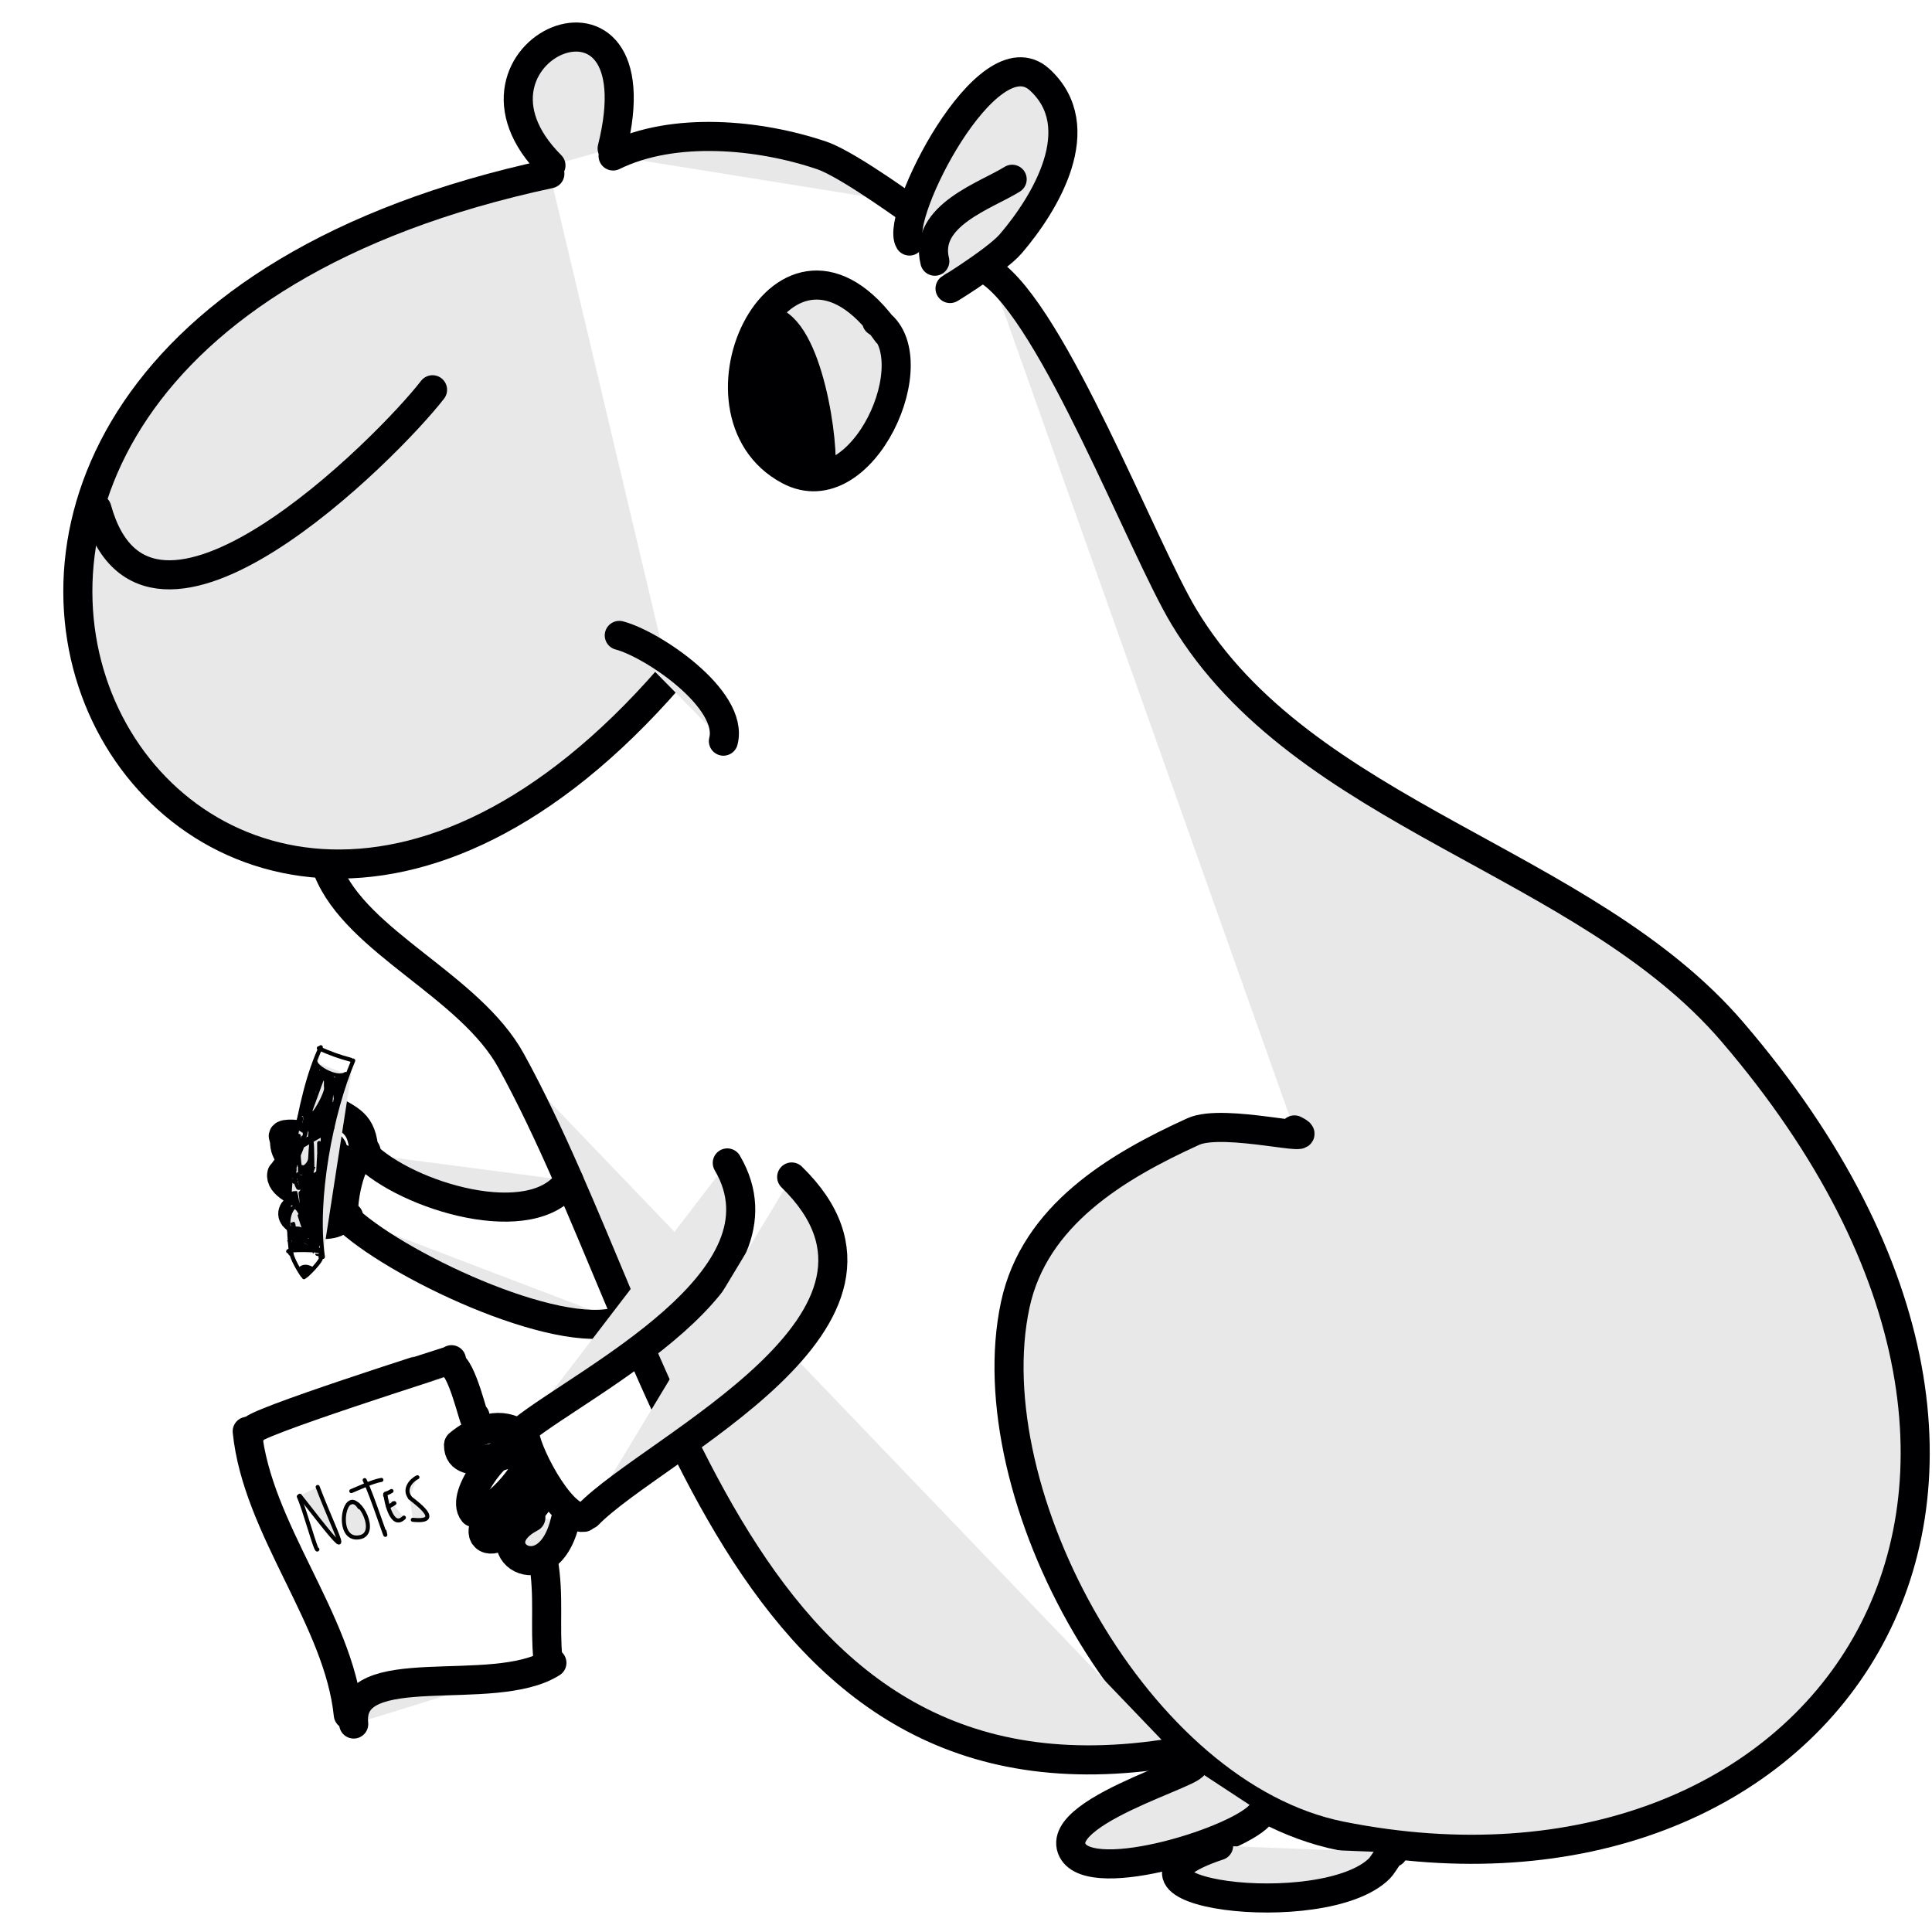 
      <svg width="80" height="80" viewBox="310 200 465 400"  >
         <path d="M457.331 203.233C469.101 156.153 415.201 179.911 442.605 207.315" fill="#e8e8e8"  stroke="#000002" stroke-linecap="round"  stroke-width="7" />
         <path d="M457.561 205.041C472.158 197.851 492.754 199.799 507.812 204.918C514.7 207.26 532.338 220.515 526.544 216.116" fill="#e8e8e8"  stroke="#000002" stroke-linecap="round"  stroke-width="7" />
         <path d="M528.888 225.507C525.282 219.799 547.615 175.14 560.226 186.678C572.71 198.101 561.6 216.456 553.266 226.175C549.571 230.485 534.794 239.363 539.594 236.331" fill="#e8e8e8"  stroke="#000002" stroke-linecap="round"  stroke-width="7" />
         <path d="M534.992 230.369C532.262 219.296 547.495 214.508 553.611 210.644" fill="#e8e8e8"  stroke="#000002" stroke-linecap="round"  stroke-width="7" />
         <path d="M442.342 209.324C234.925 253.742 352.616 466.738 471.119 330.62" fill="#e8e8e8"  stroke="#000002" stroke-linecap="round"  stroke-width="7" />
         <path d="M484.11 345.882C486.714 335.797 466.991 322.484 459.051 320.434" fill="#e8e8e8"  stroke="#000002" stroke-linecap="round"  stroke-width="7" />
         <path d="M333.323 289.951C345.432 333.596 403.528 275.035 414.105 261.311" fill="#e8e8e8"  stroke="#000002" stroke-linecap="round"  stroke-width="7" />
         <path d="M523.539 247.665C498.83 212.793 473.534 266.613 499.877 280.688C517.742 290.233 534.002 253.154 521.006 244.896" fill="#e8e8e8"  stroke="#000002" stroke-linecap="round"  stroke-width="7" />
         <path d="M548.174 232.836C563.478 243.039 584.893 299.184 594.904 315.869C623.729 363.911 691.419 374.402 726.983 415.894C823.212 528.16 747.789 632.386 632.751 609.379C583.677 599.564 544.614 526.998 554.353 481.548C558.965 460.026 578.696 448.259 597.221 439.838C604.605 436.482 628.806 443.079 621.551 439.452" fill="#e8e8e8"  stroke="#000002" stroke-linecap="round"  stroke-width="7" />
         <path d="M507.469 281.492C508.593 275.081 504.555 246.272 495.126 244.618" fill="#e8e8e8"  stroke="#000002" stroke-linecap="round"  stroke-width="7" />
         <path d="M495.493 245.846C500.051 249.22 501.63 265.776 501.21 264.106C499.918 258.967 497.009 243.834 496.094 249.054C494.622 257.445 502.344 282.338 502.416 273.819" fill="#e8e8e8"  stroke="#000002" stroke-linecap="round"  stroke-width="7" />
         <path d="M495.229 247.351C493.777 240.434 491.062 274.757 494.422 268.539" fill="#e8e8e8"  stroke="#000002" stroke-linecap="round"  stroke-width="7" />
         <path d="M492.342 258.285C490.822 261.099 495.492 276.966 494.61 268.572C494.118 263.891 491.286 250.118 491.398 254.823C491.483 258.397 498.82 280.82 497.68 273.182" fill="#e8e8e8"  stroke="#000002" stroke-linecap="round"  stroke-width="7" />
         <path d="M495.774 260.826C506.575 276.22 496.835 262.454 500.797 260.931C502.667 260.213 505.001 284.658 502.594 275.014" fill="#e8e8e8"  stroke="#000002" stroke-linecap="round"  stroke-width="7" />
         <path d="M503.108 269.868C504.279 272.173 496.903 277.61 497.35 275.063" fill="#e8e8e8"  stroke="#000002" stroke-linecap="round"  stroke-width="7" />
         <path d="M495.93 272.1C497.027 273.663 503.628 279.066 503.792 278.132" fill="#e8e8e8"  stroke="#000002" stroke-linecap="round"  stroke-width="7" />
         <path d="M502.218 274.948C502.972 277.475 493.133 274.587 494.703 272.466" fill="#e8e8e8"  stroke="#000002" stroke-linecap="round"  stroke-width="7" />
         <path d="M500.119 278.07C502.275 281.143 496.464 277.123 503.805 280.268" fill="#e8e8e8"  stroke="#000002" stroke-linecap="round"  stroke-width="7" />
         <path d="M504.409 275.72L504.874 276.383L505.386 278.994L505.175 277.987L504.931 277.169L505.03 276.604L505.495 277.267L505.951 279.093L506.04 279.69L505.607 278.838L505.396 277.832L505.218 276.637L505.129 276.04L505.251 276.449L505.528 277.079L505.65 277.489L505.65 277.489" fill="#e8e8e8"  stroke="#000002" stroke-linecap="round"  stroke-width="7" />
         <path d="M595.393 591.821C606.867 591.821 562.99 602.558 568.121 612.821C572.617 621.814 609.422 610.187 613.666 603.821" fill="#e8e8e8"  stroke="#000002" stroke-linecap="round"  stroke-width="7" />
         <path d="M603.303 611.73C569.931 622.854 628.555 630.66 642.03 617.184C643.001 616.213 645.303 611.954 645.303 613.366" fill="#e8e8e8"  stroke="#000002" stroke-linecap="round"  stroke-width="7" />
         <path d="M388.944 377.033C395.9 394.331 423.054 404.701 433.014 422.804C470.737 491.369 487.127 606.719 592.516 589.313" fill="#e8e8e8"  stroke="#000002" stroke-linecap="round"  stroke-width="7" />
         <path d="M446.931 451.645C438.286 464.612 407.929 455.454 397.713 445.238" fill="#e8e8e8"  stroke="#000002" stroke-linecap="round"  stroke-width="7" />
         <path d="M459.162 485.427C444.101 490.448 404.152 471.48 392.762 460.091" fill="#e8e8e8"  stroke="#000002" stroke-linecap="round"  stroke-width="7" />
         <path d="M398.107 444.544C392.893 446.114 391.334 465.129 393.911 460.332" fill="#e8e8e8"  stroke="#000002" stroke-linecap="round"  stroke-width="7" />
         <path d="M397.602 444.814C397.18 437.468 394.103 437.191 389.189 434.091" fill="#e8e8e8"  stroke="#000002" stroke-linecap="round"  stroke-width="7" />
         <path d="M388.905 434.903C386.041 435.551 389.102 445.623 392.255 446.399" fill="#e8e8e8"  stroke="#000002" stroke-linecap="round"  stroke-width="7" />
         <path d="M389.989 443.825C388.001 440.541 375.463 439.465 378.709 441.513" fill="#e8e8e8"  stroke="#000002" stroke-linecap="round"  stroke-width="7" />
         <path d="M378.505 442.682C378.863 448.897 389.359 449.953 393.591 448.996" fill="#e8e8e8"  stroke="#000002" stroke-linecap="round"  stroke-width="7" />
         <path d="M391.632 454.396C392.189 448.803 382.467 448.146 378.629 449.014" fill="#e8e8e8"  stroke="#000002" stroke-linecap="round"  stroke-width="7" />
         <path d="M377.831 450.036C376.629 454.927 395.849 458.964 391.59 456.277" fill="#e8e8e8"  stroke="#000002" stroke-linecap="round"  stroke-width="7" />
         <path d="M391.775 459.858C393.74 464.52 372.378 461.704 383.888 456.852" fill="#e8e8e8"  stroke="#000002" stroke-linecap="round"  stroke-width="7" />
         <path d="M485.045 447.397C501.49 475.333 450.664 499.833 435.755 511.741" fill="#e8e8e8"  stroke="#000002" stroke-linecap="round"  stroke-width="7" />
         <path d="M500.547 450.781C535.645 484.983 467.423 515.769 451.53 532.078" fill="#e8e8e8"  stroke="#000002" stroke-linecap="round"  stroke-width="7" />
         <path d="M436.318 512.021C435.734 515.299 444.841 533.526 450.51 532.697" fill="#e8e8e8"  stroke="#000002" stroke-linecap="round"  stroke-width="7" />
         <path d="M434.406 512.288C429.756 509.443 424.071 512.042 420.423 515.114" fill="#e8e8e8"  stroke="#000002" stroke-linecap="round"  stroke-width="7" />
         <path d="M420.365 515.369C420.302 522.565 434.844 516.557 434.568 516.456" fill="#e8e8e8"  stroke="#000002" stroke-linecap="round"  stroke-width="7" />
         <path d="M435.301 515.258C430.879 514.234 420.498 527.412 423.951 531.512" fill="#e8e8e8"  stroke="#000002" stroke-linecap="round"  stroke-width="7" />
         <path d="M424.396 530.864C429.039 533.041 439.976 517.632 435.625 520.348" fill="#e8e8e8"  stroke="#000002" stroke-linecap="round"  stroke-width="7" />
         <path d="M439.611 526.419C436.744 520.559 423.604 534.26 426.748 537.388C430.428 541.05 443.463 525.071 439.228 528.073" fill="#e8e8e8"  stroke="#000002" stroke-linecap="round"  stroke-width="7" />
         <path d="M437.771 532.751C424.633 539.612 441.802 551.839 446.054 533.461" fill="#e8e8e8"  stroke="#000002" stroke-linecap="round"  stroke-width="7" />
         <path d="M424.345 508.364C424.773 512.58 422.194 499.881 419.499 496.61" fill="#e8e8e8"  stroke="#000002" stroke-linecap="round"  stroke-width="7" />
         <path d="M418.667 494.761C418.62 494.791 368.659 510.595 370.776 511.871" fill="#e8e8e8"  stroke="#000002" stroke-linecap="round"  stroke-width="7" />
         <path d="M369.501 512C371.897 535.6 391.497 557.236 393.83 580.211" fill="#e8e8e8"  stroke="#000002" stroke-linecap="round"  stroke-width="7" />
         <path d="M395.131 582.443C393.449 565.886 428.777 576.623 442.833 567.715" fill="#e8e8e8"  stroke="#000002" stroke-linecap="round"  stroke-width="7" />
         <path d="M440.775 543.218C442.238 551.615 441.079 558.902 441.875 566.738" fill="#e8e8e8"  stroke="#000002" stroke-linecap="round"  stroke-width="7" />
         <path d="M381.919 527.687C383.425 531.079 386.068 541.094 386.389 540.42" fill="#e8e8e8"  stroke="#000002" stroke-linecap="round"  stroke-width="0.973" />
         <path d="M382.158 527.501C396.404 545.748 391.832 539.471 386.461 525.389" fill="#e8e8e8"  stroke="#000002" stroke-linecap="round"  stroke-width="0.973" />
         <path d="M396.531 530.28C392.858 524.708 390.283 538.68 396.564 537.489C401.203 536.608 396.582 527.635 394.251 529.231" fill="#e8e8e8"  stroke="#000002" stroke-linecap="round"  stroke-width="0.973" />
         <path d="M397.766 523.737C399.716 527.689 403.692 540.316 402.555 536.059" fill="#e8e8e8"  stroke="#000002" stroke-linecap="round"  stroke-width="0.973" />
         <path d="M401.795 523.688C399.424 524.119 396.835 525.465 394.548 526.383" fill="#e8e8e8"  stroke="#000002" stroke-linecap="round"  stroke-width="0.973" />
         <path d="M402.766 527.203C402.969 529.045 404.362 535.583 407.213 532.762" fill="#e8e8e8"  stroke="#000002" stroke-linecap="round"  stroke-width="0.973" />
         <path d="M403.433 530.222C403.778 529.88 405.642 529.065 404.639 529.333" fill="#e8e8e8"  stroke="#000002" stroke-linecap="round"  stroke-width="0.973" />
         <path d="M402.694 527.414C402.698 526.697 402.661 527.317 404.231 526.362" fill="#e8e8e8"  stroke="#000002" stroke-linecap="round"  stroke-width="0.973" />
         <path d="M409.354 533.291C417.926 534.153 408.009 527.722 408.651 527.94" fill="#e8e8e8"  stroke="#000002" stroke-linecap="round"  stroke-width="0.973" />
         <path d="M408.558 527.751C407.291 525.989 408.739 523.902 410.467 523.05" fill="#e8e8e8"  stroke="#000002" stroke-linecap="round"  stroke-width="0.973" />
         <path d="M386.738 419.783C389.217 420.975 391.826 421.888 394.485 422.581" fill="#e8e8e8"  stroke="#000002" stroke-linecap="round"  stroke-width="0.973" />
         <path d="M387.212 419.547C381.668 431.076 378.168 455.605 380.05 468.986" fill="#e8e8e8"  stroke="#000002" stroke-linecap="round"  stroke-width="0.973" />
         <path d="M395.017 422.76C389.663 435.4 385.757 456.077 387.718 470.02" fill="#e8e8e8"  stroke="#000002" stroke-linecap="round"  stroke-width="0.973" />
         <path d="M380.168 469.223C380.432 471.102 383.665 475.958 382.821 474.259" fill="#e8e8e8"  stroke="#000002" stroke-linecap="round"  stroke-width="0.973" />
         <path d="M383.613 474.486C382.761 475.617 388.199 470.379 387.126 470.019" fill="#e8e8e8"  stroke="#000002" stroke-linecap="round"  stroke-width="0.973" />
         <path d="M379.92 469.258C379.763 469.031 379.757 469.131 380.05 468.986" fill="#e8e8e8"  stroke="#000002" stroke-linecap="round"  stroke-width="0.973" />
         <path d="M386.347 469.283C386.434 469.299 386.52 469.315 386.607 469.331" fill="#e8e8e8"  stroke="#000002" stroke-linecap="round"  stroke-width="0.973" />
         <path d="M387.199 469.333C389.267 467.907 377.214 468.329 379.684 468.784" fill="#e8e8e8"  stroke="#000002" stroke-linecap="round"  stroke-width="0.973" />
         <path d="M380.819 463.637C380.632 464.656 381.644 467.694 381.499 466.669C381.401 465.968 381.949 462.544 384.281 466.616C385.839 469.334 378.381 449.584 384.658 467.492C385.767 470.657 382.435 455.69 380.417 458.369C378.738 460.597 379.139 465.31 381.582 466.657" fill="#e8e8e8"  stroke="#000002" stroke-linecap="round"  stroke-width="0.973" />
         <path d="M385.921 463.849C385.99 462.113 381.094 466.79 380.852 465.069" fill="#e8e8e8"  stroke="#000002" stroke-linecap="round"  stroke-width="0.973" />
         <path d="M380.5 463.767C380.497 464.931 383.486 466.973 383.324 465.821" fill="#e8e8e8"  stroke="#000002" stroke-linecap="round"  stroke-width="0.973" />
         <path d="M381.606 466.823L381.499 466.669L381.699 467.486L382.706 466.837L382.304 466.978L381.699 467.486L381.545 467.592L381.391 467.698L381.568 467.758L382.231 467.665L383.226 467.525L384.303 467.373L384.966 467.28L385.132 467.257L384.374 467.279L383.617 467.301L382.468 467.547L381.734 467.735L381.331 467.876L382.112 468.02L382.952 467.986L383.698 467.881L383.947 467.846L383.604 467.81L382.752 467.761L381.805 467.64L380.906 467.259L380.268 466.927L380.162 466.772L380.86 466.928L381.913 467.202L382.422 467.215L382.848 467.24L383.013 467.217L382.422 467.215L381.699 467.486L380.965 467.674L380.467 467.744L380.184 467.53L380.149 467.281L380.493 466.726L380.956 466.407L381.501 466.077L381.749 466.042L381.63 466.397L381.12 466.976L380.669 467.377L380.302 467.767L380.432 467.495L380.575 467.306L380.575 467.306" fill="#e8e8e8"  stroke="#000002" stroke-linecap="round"  stroke-width="0.973" />
         <path d="M380.997 463.697L381.044 464.028L380.544 465.282L380.726 462.974L380.993 465.472L381.11 466.301L381.146 465.958L381.018 465.046L380.831 463.72L380.621 462.228L380.386 461.754L380.549 462.915L380.794 464.655L381.028 465.721L381.086 466.135L380.839 465.578L380.545 464.69L380.121 463.482L379.851 462.759L379.886 463.008L379.966 464.18L380.118 465.257L380.199 465.837L380.295 465.317L380.331 464.974L380.331 464.974" fill="#e8e8e8"  stroke="#000002" stroke-linecap="round"  stroke-width="0.973" />
         <path d="M381.234 463.579C382.102 465.36 386.926 467.991 386.65 466.029" fill="#e8e8e8"  stroke="#000002" stroke-linecap="round"  stroke-width="0.973" />
         <path d="M386.316 467.259L386.374 467.674L386.352 466.916L386.045 466.537L385.857 465.802L385.669 465.068L385.87 465.293L386.212 465.921L386.471 466.561L386.707 467.035L386.742 467.284L386.731 466.609L386.426 465.638L386.18 464.489L385.921 463.849L386.084 465.01L386.212 465.921L386.352 466.916L386.399 467.248L386.458 467.07L386.436 466.313L386.379 465.306L386.357 464.549L386.322 464.3L386.345 464.466L386.475 464.786L386.58 465.532L386.638 465.946L386.638 465.946" fill="#e8e8e8"  stroke="#000002" stroke-linecap="round"  stroke-width="0.973" />
         <path d="M384.89 464.332L384.723 464.948L384.569 465.054L385.267 465.209L385.337 465.707L385.407 466.204L385.348 465.789L385.22 464.878L385.14 463.706L385.199 463.528L385.234 463.777L385.386 464.854L385.383 466.038L385.357 467.056L385.439 467.636L385.379 467.814L385.238 467.411L385.085 466.925L384.839 465.776L384.641 464.367L384.596 463.444L384.655 463.267L384.832 463.918L385.066 464.984L385.171 465.73L385.217 466.061L385.111 465.907L385.111 465.907" fill="#e8e8e8"  stroke="#000002" stroke-linecap="round"  stroke-width="0.973" />
         <path d="M383.22 464.483L383.551 465.028L382.679 463.037L384.036 464.875L384.143 465.029L382.936 464.861L382.486 464.671L381.931 464.326L381.552 464.041L381.99 464.149L382.877 464.446L383.492 464.614L383.753 464.661L383.338 464.72L382.451 464.422L381.635 464.03L380.985 463.614L380.784 463.388L380.962 463.448L382.05 463.971L382.688 464.304L383.315 464.554L383.504 464.696L383.255 464.731L382.605 464.316L381.944 463.817L381.625 463.355L381.519 463.201L381.945 463.225L382.832 463.523L383.542 463.761L383.908 463.963L384.014 464.118L384.061 464.449L384.001 464.626L383.693 464.839L383.196 464.909L383.196 464.909" fill="#e8e8e8"  stroke="#000002" stroke-linecap="round"  stroke-width="0.973" />
         <path d="M382.093 466.078C382.637 467.173 384.157 467.901 385.368 467.731" fill="#e8e8e8"  stroke="#000002" stroke-linecap="round"  stroke-width="0.973" />
         <path d="M383.276 466.081C382.136 465.533 387.643 468.574 386.444 468.171" fill="#e8e8e8"  stroke="#000002" stroke-linecap="round"  stroke-width="0.973" />
         <path d="M386.334 458.974C386.336 458.892 383.436 458.783 383.911 457.37" fill="#e8e8e8"  stroke="#000002" stroke-linecap="round"  stroke-width="0.973" />
         <path d="M384.229 457.833L384.619 458.2L384.675 459.799L385.01 457.976L385.092 458.557L385.243 459.634L385.254 460.309L385.277 460.475L385.23 460.143L385.137 459.48L385.234 458.368L385.378 457.587L385.426 457.326L385.566 458.321L385.706 459.315L385.822 460.144L385.953 459.872L386.085 459.009L386.242 457.719L386.385 456.938L386.433 456.677L386.492 457.092L386.607 458.513L386.498 459.542L386.426 460.228L386.366 460.406L386.261 459.66L386.335 458.382L386.445 456.76L386.482 455.825L386.576 456.488L386.525 457.932L386.391 459.98L386.365 460.998L386.388 461.163L386.27 460.926L385.953 459.872L385.755 458.463L385.522 456.806L385.44 456.225L385.26 457.35L384.961 458.829L384.721 460.13L384.637 460.734L384.378 460.094L384.298 458.922L384.277 457.572L384.219 457.158L384.242 457.324L384.109 458.779L383.964 460.152L383.891 460.838L383.762 460.519L383.633 459.607L383.707 458.329L383.709 457.737L383.709 457.737" fill="#e8e8e8"  stroke="#000002" stroke-linecap="round"  stroke-width="0.973" />
         <path d="M382.342 454.633L382.482 455.627L382.85 460.647L382.662 454.503L382.604 454.089L382.886 454.894L383.297 456.611L383.576 458.601L383.81 460.258L383.926 461.087L383.961 461.336L383.915 461.004L383.856 460.59L383.753 459.252L383.731 458.494L383.699 456.47L383.679 455.121L383.632 454.789L383.738 454.943L383.913 456.187L383.933 458.128L383.716 459.595L383.324 460.411L383.075 460.446L382.568 459.841L382.073 458.728L381.579 457.022L381.228 455.127L381.041 454.393L381.017 454.227L381.004 454.736L380.966 456.263L380.881 456.867L380.834 457.127L380.621 456.819L380.516 456.073L380.448 454.984L380.437 454.309L380.53 454.972L380.445 456.167L380.325 457.114L380.3 457.54L380.431 457.268L380.657 456.476L380.743 455.28L380.744 454.688L380.778 455.529L380.74 456.464L380.656 457.067L380.657 456.476L380.836 455.943L381.144 455.731L381.144 455.731" fill="#e8e8e8"  stroke="#000002" stroke-linecap="round"  stroke-width="0.973" />
         <path d="M386.733 443.788C386.799 443.567 387.388 443.633 387.42 443.86C388.358 450.531 387.533 457.564 386.644 446.759C386.592 446.119 386.465 445.488 386.376 444.852C386.353 444.687 386.331 444.19 386.306 444.355C382.565 468.823 386.929 436.217 385.813 448.059C385.639 449.906 384.881 440.835 385.706 442.495C386.389 443.868 385.177 458.565 384.428 453.24" fill="#e8e8e8"  stroke="#000002" stroke-linecap="round"  stroke-width="0.973" />
         <path d="M384.428 442.422C389.465 468.29 383.898 437.839 384.151 444.658C384.182 445.497 383.497 456.813 383.414 451.439C383.367 448.337 384.146 439.051 383.967 442.148C383.753 445.852 383.679 456.923 383.162 453.25C382.64 449.538 382.496 438.32 383.186 442.005C383.532 443.85 382.852 457.063 383.058 451.912" fill="#e8e8e8"  stroke="#000002" stroke-linecap="round"  stroke-width="0.973" />
         <path d="M382.014 442.085C382.711 447.038 382.123 460.28 382.191 448.146C382.199 446.701 381.099 443.077 382.342 443.814" fill="#e8e8e8"  stroke="#000002" stroke-linecap="round"  stroke-width="0.973" />
         <path d="M382.46 444.051C383.293 442.319 380.826 447.622 380.696 449.539C380.507 452.323 382.118 438.475 381.898 441.256C381.857 441.772 381.717 448.366 382.415 448.537C383.423 448.784 384.585 447.4 384.645 446.364C385.392 433.409 385.018 457.196 385.388 452.852C386.016 445.479 387.163 462.089 387.698 441.032" fill="#e8e8e8"  stroke="#000002" stroke-linecap="round"  stroke-width="0.973" />
         <path d="M385.752 448.828C385.734 457.084 385.046 448.999 387.503 449.258" fill="#e8e8e8"  stroke="#000002" stroke-linecap="round"  stroke-width="0.973" />
         <path d="M382.734 448.407C382.365 449.658 381.063 452.879 380.573 451.67" fill="#e8e8e8"  stroke="#000002" stroke-linecap="round"  stroke-width="0.973" />
         <path d="M380.886 449.09C380.551 450.458 381.795 454.538 382.049 453.152" fill="#e8e8e8"  stroke="#000002" stroke-linecap="round"  stroke-width="0.973" />
         <path d="M381.63 450.169C381.899 452.081 386.778 448.631 387.417 450.453" fill="#e8e8e8"  stroke="#000002" stroke-linecap="round"  stroke-width="0.973" />
         <path d="M386.836 445.717C386.793 445.086 386.223 455.283 386.763 451.813C386.864 451.17 384.947 450.401 384.966 451.052" fill="#e8e8e8"  stroke="#000002" stroke-linecap="round"  stroke-width="0.973" />
         <path d="M383.467 448.811C385.656 451.268 386.938 454.236 387.316 453.341" fill="#e8e8e8"  stroke="#000002" stroke-linecap="round"  stroke-width="0.973" />
         <path d="M386.041 452.084C386.364 452.552 384.619 452.479 384.337 451.986" fill="#e8e8e8"  stroke="#000002" stroke-linecap="round"  stroke-width="0.973" />
         <path d="M384.957 449.785C384.682 455.449 386.334 454.917 384.941 451.478" fill="#e8e8e8"  stroke="#000002" stroke-linecap="round"  stroke-width="0.973" />
         <path d="M384.744 449.477L384.826 450.057L384.935 454.437L383.997 450.174L384.246 450.139L384.659 450.672L385.343 451.929L385.813 453.468L385.976 454.629L385.915 455.398L385.761 455.504L385.383 455.219L384.829 454.283L384.299 452.921L383.995 451.357L383.986 450.091L384.105 449.736L384.625 449.832L385.534 450.887L386.265 452.475L386.723 453.932L386.946 454.915L386.921 455.341L386.59 455.388L385.81 454.652L385.067 453.573L384.632 452.282L384.445 450.956L384.364 450.376L384.364 450.376" fill="#e8e8e8"  stroke="#000002" stroke-linecap="round"  stroke-width="0.973" />
         <path d="M385.441 450.224L385.547 450.378L386.321 454.073L386.093 450.048L386.247 449.942L386.66 450.475L386.824 451.044L386.833 452.311L386.559 453.363L386.226 454.002L385.918 454.214L385.74 454.155L385.599 453.752L385.601 453.16L385.97 452.178L386.493 451.091L386.897 450.358L387.003 450.512L387.012 451.778L386.998 452.879L387.008 453.554L386.96 453.814L386.76 453.589L386.607 453.103L386.503 451.765L386.552 450.913L386.552 450.913" fill="#e8e8e8"  stroke="#000002" stroke-linecap="round"  stroke-width="0.973" />
         <path d="M386.819 442.593L386.836 445.717L386.968 444.854L387.626 447.128L387.59 447.471L387.52 446.974L387.463 445.967L387.513 444.523L387.539 443.506L387.587 443.245L387.94 443.956L388.152 444.856L388.233 445.436L388.268 445.685L388.021 445.128L387.916 444.382L387.836 443.21L387.872 442.867L387.942 443.364L387.882 443.542L387.882 443.542" fill="#e8e8e8"  stroke="#000002" stroke-linecap="round"  stroke-width="0.973" />
         <path d="M385.938 423.107C386.136 424.519 391.178 427.36 393.188 425.976" fill="#e8e8e8"  stroke="#000002" stroke-linecap="round"  stroke-width="0.973" />
         <path d="M386.574 424.624C384.301 428.747 379.817 441.952 382.65 438.192" fill="#e8e8e8"  stroke="#000002" stroke-linecap="round"  stroke-width="0.973" />
         <path d="M385.555 430.599C385.086 427.269 384.014 437.149 383.391 440.455C382.758 443.815 386.742 427.197 385.792 430.481C383.891 437.049 381.593 444.059 385.596 433.298C390.87 419.122 384.509 443.606 384.519 438.859" fill="#e8e8e8"  stroke="#000002" stroke-linecap="round"  stroke-width="0.973" />
         <path d="M386.399 428.79C388.539 427.315 382.616 438.472 383.531 436.04" fill="#e8e8e8"  stroke="#000002" stroke-linecap="round"  stroke-width="0.973" />
         <path d="M385.609 427.38L385.549 427.557L382.868 436.133L384.555 433.106L384.924 432.125L385.341 430.883L385.794 429.298L385.902 428.86L386.044 428.671L386.044 428.671" fill="#e8e8e8"  stroke="#000002" stroke-linecap="round"  stroke-width="0.973" />
         <path d="M383.217 438.619C383.025 439.878 383.001 439.762 383.431 438.336" fill="#e8e8e8"  stroke="#000002" stroke-linecap="round"  stroke-width="0.973" />
         <path d="M382.813 439.352C382.845 439.179 382.877 439.005 382.909 438.832" fill="#e8e8e8"  stroke="#000002" stroke-linecap="round"  stroke-width="0.973" />
         <path d="M382.523 436.689C382.272 438.052 381.865 437.85 382.461 438.05" fill="#e8e8e8"  stroke="#000002" stroke-linecap="round"  stroke-width="0.973" />
         <path d="M384.115 434.183C383.853 436.056 381.915 442.074 383.371 438.513" fill="#e8e8e8"  stroke="#000002" stroke-linecap="round"  stroke-width="0.973" />
         <path d="M383.403 440.537C383.383 440.399 383.364 440.261 383.344 440.123" fill="#e8e8e8"  stroke="#000002" stroke-linecap="round"  stroke-width="0.973" />
         <path d="M382.387 439.328C382.905 438.641 382.758 438.991 382.922 438.323" fill="#e8e8e8"  stroke="#000002" stroke-linecap="round"  stroke-width="0.973" />
         <path d="M386.986 431.159C386.084 433.419 383.699 442.009 385.134 439.026" fill="#e8e8e8"  stroke="#000002" stroke-linecap="round"  stroke-width="0.973" />
         <path d="M385.262 439.938C385.389 439.638 385.516 439.339 385.643 439.039" fill="#e8e8e8"  stroke="#000002" stroke-linecap="round"  stroke-width="0.973" />
         <path d="M387.207 432.733L386.871 435.147L386.161 440.318L388.084 432.356L388.168 431.753L388.323 431.055L388.383 430.878L388.358 431.304L388.023 433.126L387.426 435.492L386.937 437.42L386.578 439.077L386.399 439.609L386.351 439.869L386.328 439.703L386.531 438.745L387.019 437.408L387.638 435.8L388.103 434.298L388.509 432.973L388.641 432.109L388.7 431.932L388.343 432.996L387.663 435.374L387.091 437.314L386.674 438.556L386.578 439.077L386.592 437.976L386.951 436.319L387.429 434.308L387.895 432.214L388.158 431.078L388.134 430.913L388.074 431.682L387.679 433.681L387.106 435.621L386.735 437.787L386.553 439.503L386.516 440.438L386.468 440.698L386.386 440.118L386.354 438.685L386.299 436.495L386.328 434.294L386.33 433.11L386.295 432.862L386.33 433.11L386.315 434.803L386.109 436.945L385.785 438.85L385.546 440.151L385.367 440.684L385.368 440.092L385.513 438.719L386.134 436.519L386.431 435.632L386.479 435.371L386.24 436.673L386.035 438.223L385.95 439.418L385.949 440.01L385.995 440.342L386.126 440.07L386.472 438.922L387.067 437.148L387.663 435.374L387.962 433.895L388.119 432.605L388.119 432.605" fill="#e8e8e8"  stroke="#000002" stroke-linecap="round"  stroke-width="0.973" />
         <path d="M392.141 428.447C389.718 430.872 390.264 441.85 389.787 438.456C389.31 435.062 394.563 426.022 392.141 428.447Z" fill="#e8e8e8"  stroke="#000002" stroke-linecap="round"  stroke-width="0.973" />
         <path d="M392.166 427.725L392.141 428.151L392.093 428.412L392.628 427.407L392.759 427.135L392.818 426.957L392.344 427.193L392.06 427.571L391.917 427.76L392.225 427.548L392.368 427.359L392.51 427.17L392.57 426.992L392.416 427.099L392.107 427.311L391.859 427.346L391.599 427.298L391.753 427.192L391.492 427.144L391.161 427.19L390.9 427.143L391.232 427.096L391.481 427.061L391.066 427.119L390.723 427.083L390.889 427.06L390.889 427.06" fill="#e8e8e8"  stroke="#000002" stroke-linecap="round"  stroke-width="0.973" />
         <path d="M391.977 427.583C389.889 426.579 384.785 429.765 385.029 427.461" fill="#e8e8e8"  stroke="#000002" stroke-linecap="round"  stroke-width="0.973" />
         <path d="M386.17 425.357C385.885 428.048 387.777 424.152 387.229 428.082" fill="#e8e8e8"  stroke="#000002" stroke-linecap="round"  stroke-width="0.973" />
         <path d="M386.791 427.974L386.611 429.098L386.433 429.63L386.838 428.306L386.658 429.43L386.585 430.116L386.622 429.773L386.825 428.815L387.136 427.419L387.197 426.649L387.256 426.472L387.338 427.052L387.254 427.655L387.097 428.945L386.846 430.164L386.762 430.767L386.645 429.939L386.636 428.672L386.817 426.956L386.962 425.583L386.916 425.252L386.986 425.749L386.83 426.447L386.543 428.009L386.374 429.216L386.29 429.82L386.28 429.145L386.436 427.855L386.641 426.305L386.833 425.264L386.856 425.429L386.545 426.825L386.281 428.553L386.114 429.168L386.149 429.417L386.091 429.002L385.963 428.091L386.025 426.73L386.17 425.357L386.194 424.931L386.135 425.108L385.895 426.41L385.669 427.202L385.609 427.38L385.681 426.693L385.802 425.747L386.088 424.777L386.207 424.422L385.873 425.652L385.504 426.634L385.373 426.906L385.421 426.645L385.659 425.936L386.017 424.871L386.161 424.09L386.197 423.747L385.995 424.114L385.661 425.344L385.457 426.302L385.362 426.823L385.302 427L385.242 427.178L385.123 427.533L384.993 427.804L385.016 427.97L385.193 428.03L385.193 428.03" fill="#e8e8e8"  stroke="#000002" stroke-linecap="round"  stroke-width="0.973" />
         <path d="M387.375 426.117C389.01 426.903 391.26 428.159 391.214 429.972" fill="#e8e8e8"  stroke="#000002" stroke-linecap="round"  stroke-width="0.973" />
         <path d="M390.792 428.172C391.577 428.436 388.396 431.567 388.347 431.221" fill="#e8e8e8"  stroke="#000002" stroke-linecap="round"  stroke-width="0.973" />
         <path d="M388.428 426.392C389.78 425.46 388.924 432.824 388.276 431.315" fill="#e8e8e8"  stroke="#000002" stroke-linecap="round"  stroke-width="0.973" />
         <path d="M388.318 428.013L388.424 428.167L389.032 431.885L388.366 427.753L388.615 427.718L389.631 428.335L390.174 429.189L390.256 429.769L390.407 430.846L390.204 431.805L389.942 432.349L389.622 432.478L388.972 432.062L388.335 431.138L387.84 430.024L387.642 428.615L387.845 427.657L388.19 427.101L388.687 427.031L389.455 427.684L389.985 429.046L390.278 430.527L390.121 431.816L389.717 432.549L389.326 432.773L388.759 432.346L388.133 431.504L387.627 430.308L387.463 429.147L387.702 428.438L387.856 428.331L387.856 428.331" fill="#e8e8e8"  stroke="#000002" stroke-linecap="round"  stroke-width="0.973" />
         <path d="M388.024 427.125C390.781 428.05 384.342 438.145 385.035 435.321" fill="#e8e8e8"  stroke="#000002" stroke-linecap="round"  stroke-width="0.973" />
         <path d="M390.035 427.602L389.989 427.271L389.563 432.656L388.872 428.949L388.98 428.511L389.394 428.453L390.091 429.2L390.632 430.646L390.819 431.972L390.616 432.93L390.319 433.225L389.905 433.284L389.397 432.679L389.009 431.719L388.656 430.416L388.446 428.925L388.449 427.741L388.568 427.386L388.805 427.268L389.172 427.47L389.668 427.992L389.975 428.372L390.081 428.526L389.749 428.572L389.099 428.157L388.414 427.492L387.989 426.876L387.435 425.94L387.317 425.703L388.358 425.894L389.469 426.583L390.509 427.367L391.112 428.043L391.407 428.339L391.17 428.457L390.484 428.385L390.011 428.028L389.16 427.387L388.38 426.652L387.956 426.035L387.838 425.798L388.536 425.954L389.469 426.583L390.509 427.367L391.372 428.091L391.762 428.458L391.158 428.374L390.531 428.124L390.177 428.005L390.177 428.005" fill="#e8e8e8"  stroke="#000002" stroke-linecap="round"  stroke-width="0.973" />
         <path d="M384.806 472.737C383.931 472.296 382.9 472.161 382.187 472.988" fill="#e8e8e8"  stroke="#000002" stroke-linecap="round"  stroke-width="0.973" />
         <path d="M382.859 473.514C382.822 473.793 383.301 474.459 383.371 474.186" fill="#e8e8e8"  stroke="#000002" stroke-linecap="round"  stroke-width="0.973" />
         <path d="M383.621 473.196C383.805 473.087 383.937 472.908 384.089 472.757" fill="#e8e8e8"  stroke="#000002" stroke-linecap="round"  stroke-width="0.973" />
         <path d="M383.818 472.967C383.779 473.156 383.867 474.301 382.735 473.576" fill="#e8e8e8"  stroke="#000002" stroke-linecap="round"  stroke-width="0.973" />
         <path d="M382.817 472.822C382.999 472.868 383.197 473.954 383.263 473.508" fill="#e8e8e8"  stroke="#000002" stroke-linecap="round"  stroke-width="0.973" />
         <path d="M383.494 473.087C383.561 473.199 384.628 473.728 383.98 473.674" fill="#e8e8e8"  stroke="#000002" stroke-linecap="round"  stroke-width="0.973" />
         <path d="M383.997 472.997C383.974 473.122 383.932 473.499 383.963 473.376" fill="#e8e8e8"  stroke="#000002" stroke-linecap="round"  stroke-width="0.973" />
         <path d="M383.791 473.688C383.764 473.793 383.541 473.649 383.47 473.731" fill="#e8e8e8"  stroke="#000002" stroke-linecap="round"  stroke-width="0.973" />
         <path d="M383.518 473.418C383.493 473.926 383.144 474.834 383.231 474.492" fill="#e8e8e8"  stroke="#000002" stroke-linecap="round"  stroke-width="0.973" />
         <path d="M383.52 473.047C384.03 473.487 383.12 475.114 383.175 474.896" fill="#e8e8e8"  stroke="#000002" stroke-linecap="round"  stroke-width="0.973" />
         <path d="M384.234 472.794C384.101 473.32 384.282 473.19 384.211 473.315" fill="#e8e8e8"  stroke="#000002" stroke-linecap="round"  stroke-width="0.973" />
      </svg>